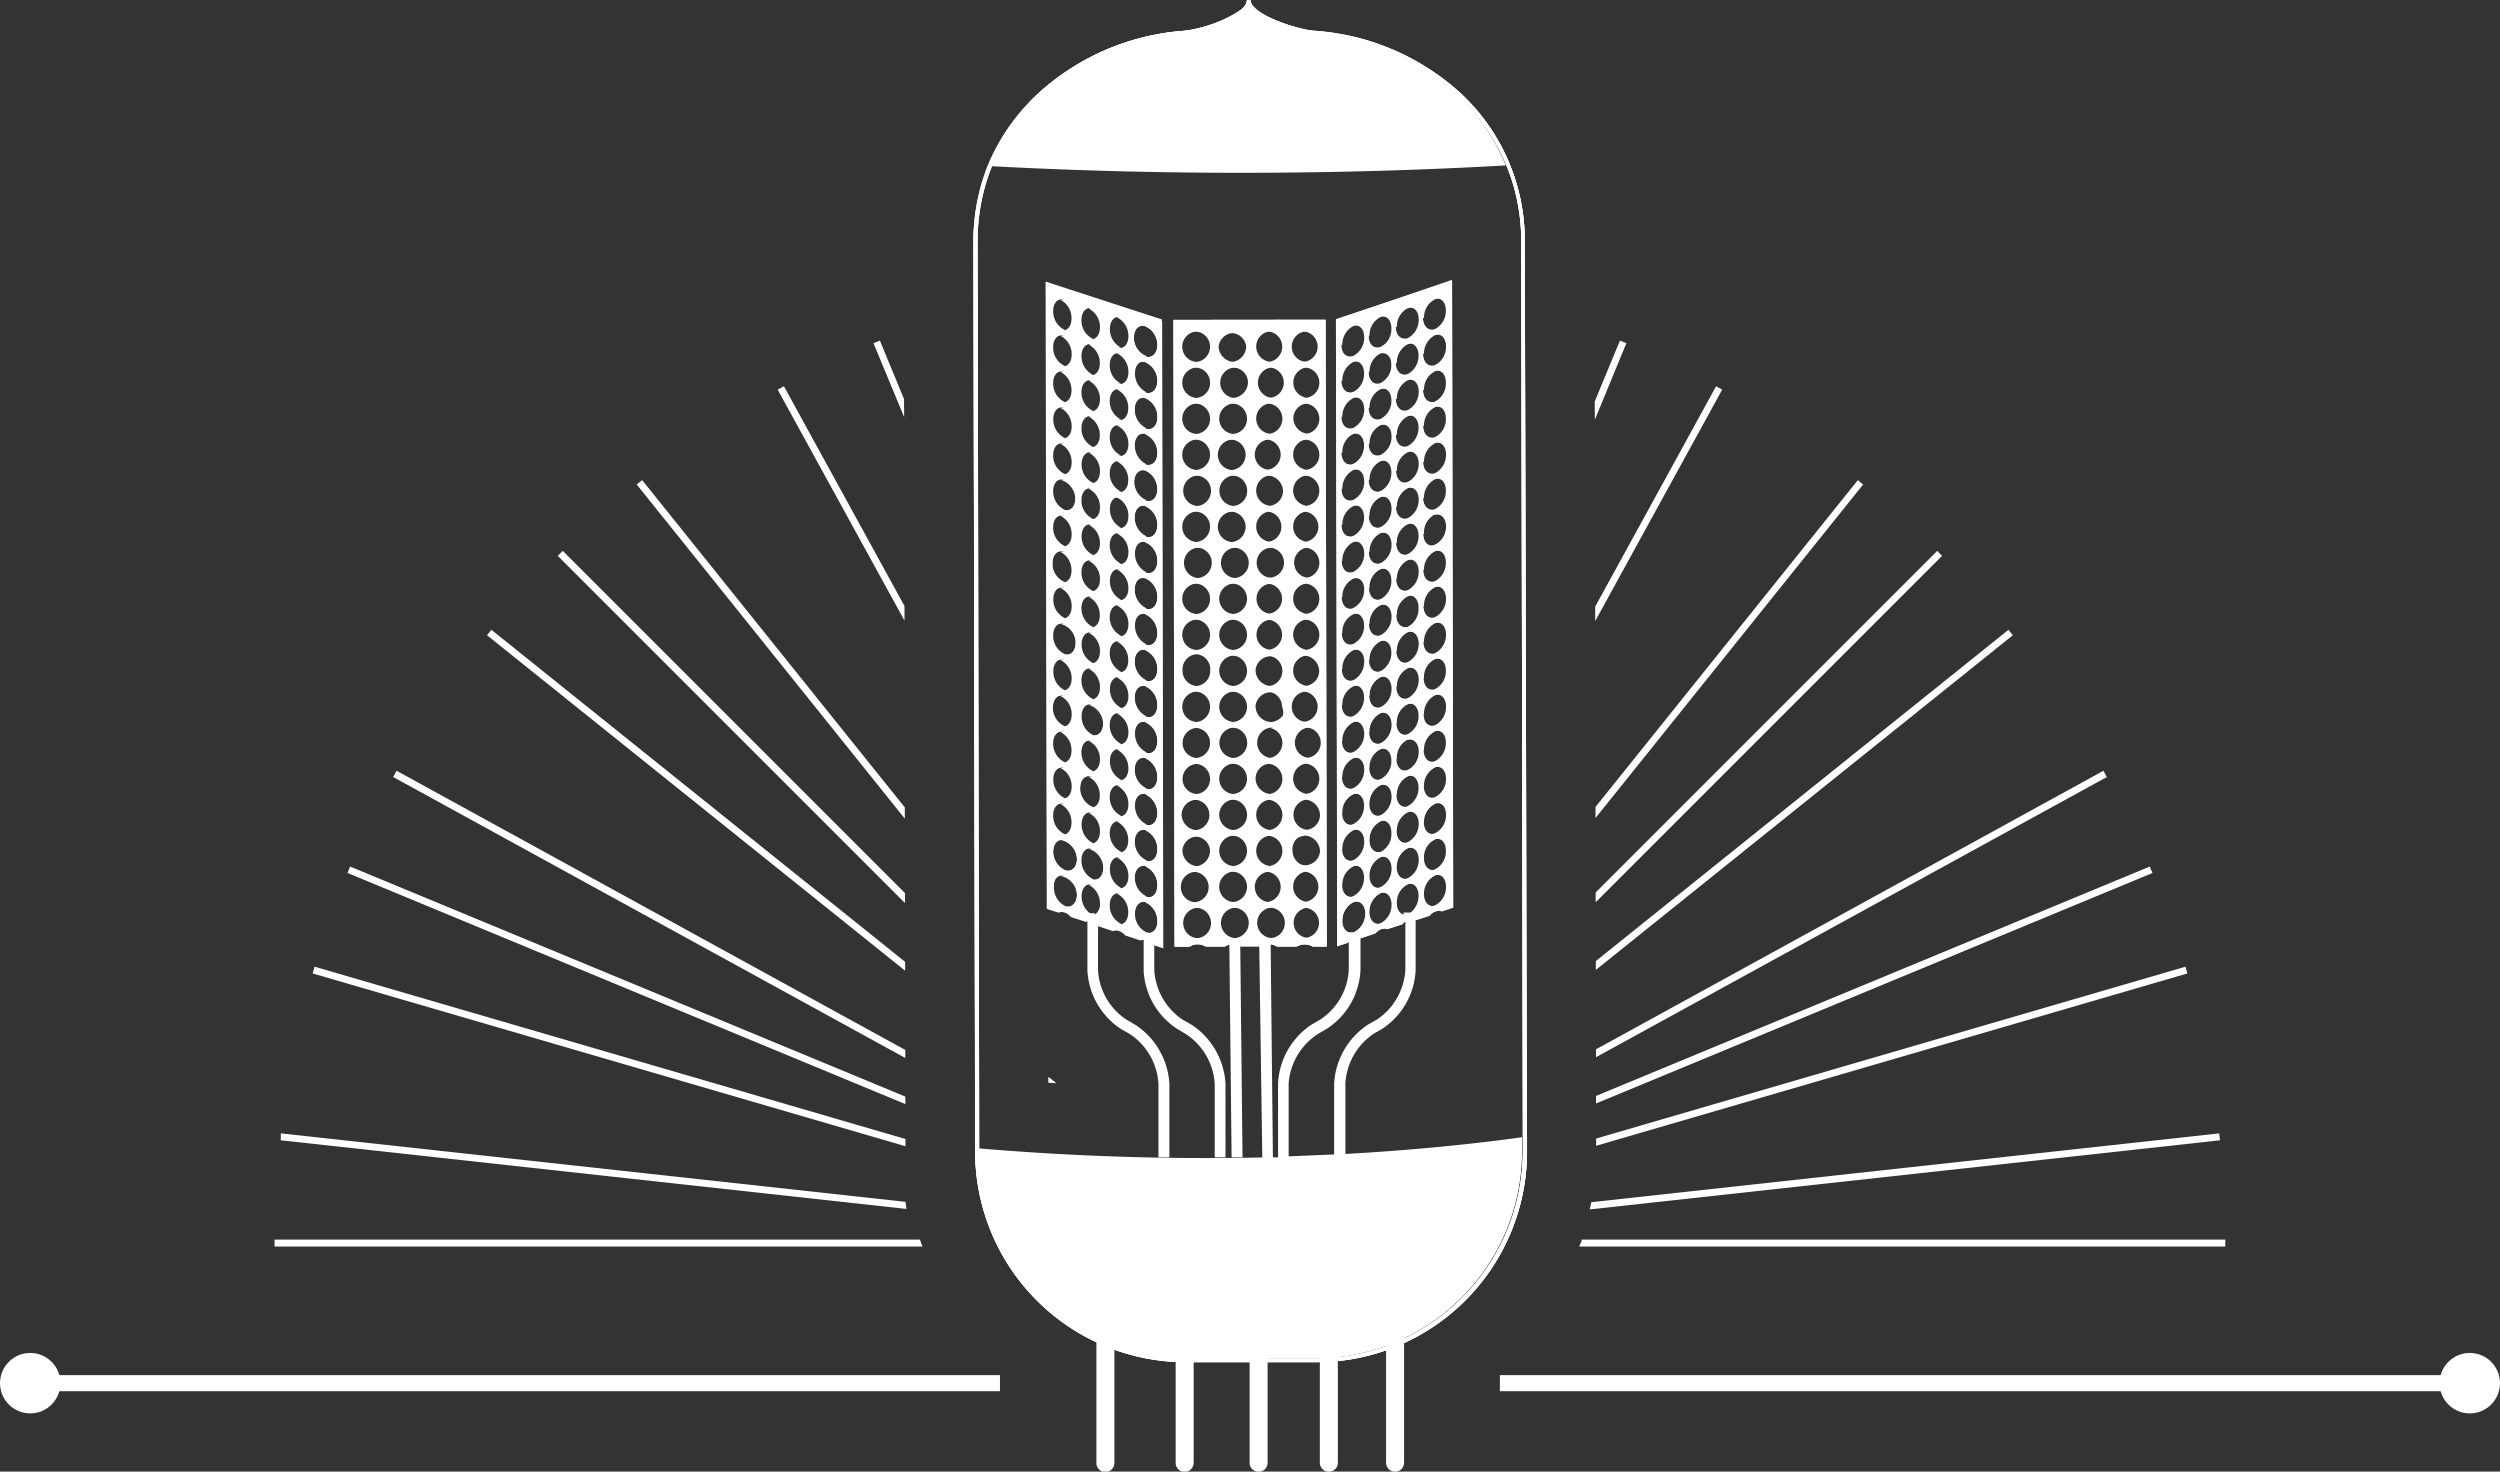 <svg xmlns="http://www.w3.org/2000/svg" viewBox="0 0 155.53 91.55"><rect x="0" y="0" width="155.53" height="91.55" fill="#333333" stroke="none"/><defs><style>.cls-1{fill:#fff;}</style></defs><title>icon-tune-med-white</title><g id="Layer_2" data-name="Layer 2"><g id="Layer_1-2" data-name="Layer 1"><path class="cls-1" d="M81.88,84.74H73.8A13.11,13.11,0,0,1,60.67,71.67L60.56,15a12.53,12.53,0,0,1,3.83-9,15.06,15.06,0,0,1,9.25-4.08c1.11-.09,3.93-1,3.93-1.91h.23c0,.88,2.83,1.81,3.94,1.9a15,15,0,0,1,9.25,4,12.51,12.51,0,0,1,3.87,9L95,71.61A13.11,13.11,0,0,1,81.88,84.74ZM77.68.37c-.56,1-3.14,1.69-4,1.77-7.46.63-12.88,6-12.86,12.9l.1,56.63A12.9,12.9,0,0,0,73.8,84.53l8.08,0a12.9,12.9,0,0,0,12.86-12.9L94.64,15c0-6.85-5.45-12.26-12.92-12.86C80.83,2.05,78.25,1.33,77.68.37Z"/><path class="cls-1" d="M73,19.9l.07,39H74a.89.89,0,0,1,.5-.15,1,1,0,0,1,.51.14H76.2a.93.93,0,0,1,1,0h1.23a1,1,0,0,1,.51-.15.89.89,0,0,1,.5.15h1.23a1,1,0,0,1,1,0h.87l-.07-39Zm1.51,38.47a.95.95,0,1,1,1-.95A.94.94,0,0,1,74.46,58.37Zm0-2.24a.95.95,0,1,1,0-1.89.95.95,0,0,1,0,1.89Zm0-2.24a1,1,0,0,1-.95-1,.95.95,0,0,1,1.89,0A1,1,0,0,1,74.46,53.89Zm0-2.24a1,1,0,0,1-1-.95.95.95,0,1,1,1,.95Zm0-2.25a.94.94,0,1,1,.94-.94A.94.94,0,0,1,74.45,49.4Zm0-2.24a.94.94,0,0,1,0-1.88.94.94,0,1,1,0,1.88Zm0-2.24a.95.95,0,1,1,.94-.94A.95.95,0,0,1,74.44,44.92Zm0-2.24a.94.94,0,0,1-.94-.94.95.95,0,1,1,1.89,0A.94.94,0,0,1,74.43,42.68Zm0-2.24a.95.95,0,1,1,.94-.94A.94.94,0,0,1,74.43,40.44Zm0-2.24a.95.95,0,1,1,.94-.94A.94.94,0,0,1,74.43,38.2Zm0-2.24a.95.95,0,0,1,0-1.89.95.95,0,1,1,0,1.89Zm0-2.24a.95.95,0,1,1,.94-.94A.95.95,0,0,1,74.42,33.72Zm0-2.24a.95.95,0,1,1,1-.95A.94.94,0,0,1,74.41,31.48Zm0-2.24a.95.95,0,1,1,.94-.95A.95.95,0,0,1,74.41,29.24Zm0-2.24a.95.95,0,1,1,.94-.95A.94.94,0,0,1,74.41,27Zm0-2.24a.95.95,0,1,1,.94-1A.94.94,0,0,1,74.4,24.76Zm0-2.24a.95.95,0,1,1,.94-.95A.95.95,0,0,1,74.4,22.52Zm2.3,35.84a.95.95,0,0,1,0-1.89.95.95,0,1,1,0,1.89Zm0-2.24a.95.95,0,1,1,.94-.94A.95.95,0,0,1,76.7,56.12Zm0-2.24a.95.95,0,1,1,.94-.94A.94.94,0,0,1,76.7,53.88Zm0-2.24a.95.95,0,1,1,.94-1A.94.94,0,0,1,76.69,51.64Zm0-2.24a.95.95,0,1,1,.94-.95A.95.95,0,0,1,76.69,49.4Zm0-2.24a.95.95,0,1,1,.95-.95A.94.94,0,0,1,76.68,47.16Zm0-2.24a.95.95,0,1,1,.94-1A.95.95,0,0,1,76.68,44.92Zm0-2.24a.95.95,0,1,1,.94-1A.94.94,0,0,1,76.68,42.68Zm0-2.24a.95.95,0,1,1,.94-.95A.94.94,0,0,1,76.67,40.44Zm0-2.24a.95.95,0,1,1,.94-1A.95.95,0,0,1,76.67,38.2Zm0-2.24a.95.95,0,0,1,0-1.89.95.95,0,1,1,0,1.89Zm0-2.24a.95.95,0,1,1,0-1.89.95.95,0,0,1,0,1.89Zm0-2.24a.95.95,0,1,1,.95-.95A.94.94,0,0,1,76.65,31.48Zm0-2.24a.95.95,0,1,1,0-1.89.95.95,0,0,1,0,1.89Zm0-2.24a.95.95,0,1,1,.94-.95A.94.94,0,0,1,76.65,27Zm0-2.24a.95.95,0,1,1,1-1A1,1,0,0,1,76.64,24.76Zm0-2.24a1,1,0,0,1-1-.95.95.95,0,0,1,1.89,0A1,1,0,0,1,76.64,22.52Zm2.3,35.84a.95.95,0,1,1,1-1A1,1,0,0,1,78.94,58.36Zm0-2.24a.95.95,0,1,1,0-1.89.95.95,0,0,1,0,1.89Zm0-2.24a.95.95,0,1,1,.94-1A.94.94,0,0,1,78.94,53.88Zm0-2.24a.95.95,0,1,1,.94-1A.94.94,0,0,1,78.93,51.64Zm0-2.24a1,1,0,0,1-1-.95.95.95,0,1,1,1,.95Zm0-2.24a.95.95,0,1,1,1-.95A.94.94,0,0,1,78.92,47.16Zm0-2.24a1,1,0,0,1-1-1,.95.95,0,0,1,1.89,0A1,1,0,0,1,78.92,44.92Zm0-2.24a1,1,0,0,1-1-1,.95.95,0,0,1,1.89,0A1,1,0,0,1,78.92,42.68Zm0-2.25a.94.94,0,1,1,.94-.94A.93.93,0,0,1,78.91,40.43Zm0-2.24a.94.94,0,1,1,.94-.94A.94.94,0,0,1,78.91,38.19Zm0-2.24a.94.94,0,1,1,.95-.94A.94.94,0,0,1,78.9,36Zm0-2.24a.95.95,0,1,1,.94-.94A.95.95,0,0,1,78.9,33.71Zm0-2.24a.95.95,0,1,1,.94-.94A.94.94,0,0,1,78.9,31.47Zm0-2.24a.95.95,0,1,1,0-1.89.95.95,0,0,1,0,1.89Zm0-2.24a.95.95,0,1,1,.94-.94A.95.95,0,0,1,78.89,27Zm0-2.24a.95.95,0,0,1,0-1.89.95.95,0,1,1,0,1.89Zm0-2.24a.95.95,0,1,1,.94-1A.95.95,0,0,1,78.88,22.51Zm2.3,35.84a.94.94,0,1,1,.95-.94A.93.93,0,0,1,81.18,58.35Zm0-2.24a.95.95,0,1,1,.94-.94A.94.94,0,0,1,81.18,56.11Zm0-2.24a.94.94,0,0,1-1-.94.95.95,0,1,1,1.89,0A.94.94,0,0,1,81.18,53.87Zm0-2.24a.94.94,0,0,1-.94-.94.95.95,0,1,1,.94.94Zm0-2.24a.95.95,0,1,1,.94-.94A.95.95,0,0,1,81.17,49.39Zm0-2.24a.95.95,0,0,1,0-1.89.95.95,0,1,1,0,1.89Zm0-2.24a.95.95,0,1,1,0-1.89.95.95,0,0,1,0,1.89Zm0-2.24a.95.95,0,1,1,.94-.94A.94.94,0,0,1,81.16,42.67Zm0-2.24a.95.95,0,1,1,.94-1A.94.94,0,0,1,81.15,40.43Zm0-2.24a.95.95,0,1,1,.94-.95A.95.95,0,0,1,81.15,38.19Zm0-2.24a.95.95,0,1,1,1-1A.94.94,0,0,1,81.14,36Zm0-2.24a.95.95,0,1,1,.94-1A.95.95,0,0,1,81.14,33.71Zm0-2.24a.95.95,0,1,1,.94-.95A.94.94,0,0,1,81.14,31.47Zm0-2.24a.95.95,0,1,1,.94-.95A.94.94,0,0,1,81.13,29.23Zm0-2.24a1,1,0,0,1-.95-.95.95.95,0,1,1,.95.95Zm0-2.24a.95.95,0,1,1,.95-.95A.94.94,0,0,1,81.12,24.75Zm0-2.24a.95.95,0,1,1,0-1.89.95.95,0,0,1,0,1.89Z"/><path class="cls-1" d="M65.07,17.55l.07,39,.72.23a.49.49,0,0,1,.38,0,.81.81,0,0,1,.38.27l.93.3a.54.54,0,0,1,.38,0,.89.89,0,0,1,.38.27l.94.31a.49.49,0,0,1,.38,0,.89.89,0,0,1,.38.27l.94.31a.49.49,0,0,1,.38,0,1,1,0,0,1,.37.27l.67.22-.07-39Zm1.17,38.83a1.27,1.27,0,0,1-.72-1.18c0-.52.32-.84.71-.71A1.26,1.26,0,0,1,67,55.67C67,56.19,66.63,56.51,66.24,56.38Zm0-2.24A1.28,1.28,0,0,1,65.52,53c0-.52.31-.84.71-.71A1.27,1.27,0,0,1,67,53.43C67,54,66.63,54.27,66.23,54.14Zm0-2.24a1.27,1.27,0,0,1-.72-1.18c0-.52.32-.84.72-.71a1.26,1.26,0,0,1,.71,1.17C66.94,51.71,66.62,52,66.23,51.9Zm0-2.24a1.28,1.28,0,0,1-.71-1.18c0-.52.32-.84.71-.71a1.25,1.25,0,0,1,.72,1.17C66.94,49.47,66.62,49.78,66.22,49.66Zm0-2.24a1.28,1.28,0,0,1-.72-1.18c0-.52.32-.84.72-.71a1.26,1.26,0,0,1,.71,1.17C66.93,47.23,66.62,47.54,66.22,47.42Zm0-2.24A1.27,1.27,0,0,1,65.5,44c0-.52.32-.84.71-.71a1.24,1.24,0,0,1,.72,1.17C66.93,45,66.61,45.3,66.22,45.18Zm0-2.24a1.28,1.28,0,0,1-.71-1.18c0-.52.31-.84.71-.71a1.27,1.27,0,0,1,.72,1.17C66.93,42.74,66.61,43.06,66.21,42.94Zm0-2.25a1.24,1.24,0,0,1-.72-1.17c0-.52.32-.84.71-.71A1.24,1.24,0,0,1,66.92,40C66.92,40.5,66.6,40.82,66.21,40.69Zm0-2.24a1.25,1.25,0,0,1-.71-1.17c0-.52.32-.84.71-.71a1.24,1.24,0,0,1,.72,1.17C66.92,38.26,66.6,38.58,66.2,38.45Zm0-2.24A1.24,1.24,0,0,1,65.48,35c0-.52.32-.84.72-.72a1.28,1.28,0,0,1,.71,1.18C66.91,36,66.59,36.34,66.2,36.21Zm0-2.24a1.25,1.25,0,0,1-.72-1.17c0-.53.32-.84.71-.72a1.27,1.27,0,0,1,.72,1.18C66.91,33.78,66.59,34.1,66.2,34Zm0-2.24a1.29,1.29,0,0,1-.72-1.17c0-.53.32-.84.72-.72A1.28,1.28,0,0,1,66.9,31C66.91,31.54,66.59,31.86,66.19,31.73Zm0-2.24a1.25,1.25,0,0,1-.72-1.17c0-.53.32-.85.71-.72a1.27,1.27,0,0,1,.72,1.18C66.9,29.3,66.58,29.62,66.19,29.49Zm0-2.24a1.27,1.27,0,0,1-.71-1.18c0-.52.32-.84.71-.71a1.28,1.28,0,0,1,.72,1.18C66.9,27.06,66.58,27.38,66.18,27.25Zm0-2.24a1.26,1.26,0,0,1-.72-1.18c0-.52.32-.84.72-.71a1.28,1.28,0,0,1,.71,1.18C66.89,24.82,66.57,25.14,66.18,25Zm0-2.24a1.26,1.26,0,0,1-.72-1.18c0-.52.32-.84.71-.71a1.27,1.27,0,0,1,.72,1.18C66.89,22.58,66.57,22.9,66.18,22.77Zm0-2.24a1.29,1.29,0,0,1-.72-1.18c0-.52.32-.84.72-.71a1.28,1.28,0,0,1,.71,1.18C66.89,20.34,66.57,20.66,66.17,20.53Zm1.76,36.4a1.28,1.28,0,0,1-.71-1.18c0-.52.31-.84.71-.71a1.28,1.28,0,0,1,.72,1.18C68.65,56.74,68.33,57.06,67.93,56.93Zm0-2.24a1.27,1.27,0,0,1-.72-1.18c0-.52.32-.84.72-.71A1.28,1.28,0,0,1,68.64,54C68.64,54.5,68.32,54.82,67.93,54.69Zm0-2.24a1.28,1.28,0,0,1-.71-1.18c0-.52.32-.84.71-.71a1.26,1.26,0,0,1,.72,1.18C68.64,52.26,68.32,52.58,67.92,52.45Zm0-2.24A1.28,1.28,0,0,1,67.2,49c0-.52.32-.84.72-.71a1.27,1.27,0,0,1,.71,1.18C68.63,50,68.32,50.34,67.92,50.21Zm0-2.24a1.27,1.27,0,0,1-.72-1.18c0-.52.32-.84.71-.71a1.26,1.26,0,0,1,.72,1.18C68.63,47.78,68.31,48.1,67.92,48Zm0-2.24a1.28,1.28,0,0,1-.71-1.18c0-.52.31-.84.71-.71A1.29,1.29,0,0,1,68.63,45C68.63,45.54,68.31,45.86,67.91,45.73Zm0-2.24a1.27,1.27,0,0,1-.72-1.18c0-.52.32-.84.71-.71a1.25,1.25,0,0,1,.72,1.17C68.62,43.3,68.3,43.61,67.91,43.49Zm0-2.24a1.28,1.28,0,0,1-.71-1.18c0-.52.32-.84.71-.71a1.25,1.25,0,0,1,.72,1.17C68.62,41.06,68.3,41.37,67.9,41.25Zm0-2.24a1.28,1.28,0,0,1-.72-1.18c0-.52.32-.84.72-.71a1.26,1.26,0,0,1,.71,1.17C68.61,38.82,68.29,39.13,67.9,39Zm0-2.24a1.27,1.27,0,0,1-.72-1.18c0-.52.32-.84.71-.71a1.24,1.24,0,0,1,.72,1.17C68.61,36.57,68.29,36.89,67.9,36.77Zm0-2.25a1.25,1.25,0,0,1-.71-1.17c0-.52.31-.84.71-.71a1.27,1.27,0,0,1,.72,1.17C68.61,34.33,68.29,34.65,67.89,34.52Zm0-2.24a1.24,1.24,0,0,1-.72-1.17c0-.52.32-.84.71-.71a1.24,1.24,0,0,1,.72,1.17C68.6,32.09,68.28,32.41,67.89,32.28Zm0-2.24a1.25,1.25,0,0,1-.71-1.17c0-.52.32-.84.71-.72a1.27,1.27,0,0,1,.72,1.18C68.6,29.85,68.28,30.17,67.88,30Zm0-2.24a1.25,1.25,0,0,1-.72-1.17c0-.53.32-.84.72-.72a1.28,1.28,0,0,1,.71,1.18C68.59,27.61,68.27,27.93,67.88,27.8Zm0-2.24a1.25,1.25,0,0,1-.72-1.17c0-.53.32-.84.71-.72a1.27,1.27,0,0,1,.72,1.18C68.59,25.37,68.27,25.69,67.88,25.56Zm0-2.24a1.29,1.29,0,0,1-.72-1.17c0-.53.32-.85.72-.72a1.28,1.28,0,0,1,.71,1.18C68.59,23.13,68.27,23.45,67.87,23.32Zm0-2.24a1.25,1.25,0,0,1-.72-1.17c0-.53.32-.85.71-.72a1.27,1.27,0,0,1,.72,1.18C68.58,20.89,68.26,21.21,67.87,21.08Zm1.76,36.4a1.26,1.26,0,0,1-.72-1.18c0-.52.32-.84.72-.71a1.28,1.28,0,0,1,.71,1.18C70.34,57.29,70,57.61,69.63,57.48Zm0-2.24a1.28,1.28,0,0,1-.71-1.18c0-.52.32-.84.71-.71a1.27,1.27,0,0,1,.72,1.18C70.34,55.05,70,55.37,69.62,55.24Zm0-2.24a1.28,1.28,0,0,1-.72-1.18c0-.52.32-.84.72-.71a1.28,1.28,0,0,1,.71,1.18C70.33,52.81,70,53.13,69.62,53Zm0-2.24a1.27,1.27,0,0,1-.72-1.18c0-.52.32-.84.71-.71a1.27,1.27,0,0,1,.72,1.18C70.33,50.57,70,50.89,69.62,50.76Zm0-2.24a1.28,1.28,0,0,1-.71-1.18c0-.52.31-.84.71-.71a1.3,1.3,0,0,1,.72,1.18C70.33,48.33,70,48.65,69.61,48.52Zm0-2.24a1.27,1.27,0,0,1-.72-1.18c0-.52.32-.84.71-.71a1.26,1.26,0,0,1,.72,1.18C70.32,46.09,70,46.41,69.61,46.28Zm0-2.24a1.28,1.28,0,0,1-.71-1.18c0-.52.32-.84.71-.71a1.26,1.26,0,0,1,.72,1.18C70.32,43.85,70,44.17,69.6,44Zm0-2.24a1.28,1.28,0,0,1-.72-1.18c0-.52.32-.84.72-.71a1.27,1.27,0,0,1,.71,1.18C70.31,41.61,70,41.93,69.6,41.8Zm0-2.24a1.27,1.27,0,0,1-.72-1.18c0-.52.32-.84.71-.71a1.25,1.25,0,0,1,.72,1.17C70.31,39.37,70,39.69,69.6,39.56Zm0-2.24a1.28,1.28,0,0,1-.71-1.18c0-.52.31-.84.71-.71a1.29,1.29,0,0,1,.72,1.17C70.31,37.13,70,37.44,69.59,37.32Zm0-2.24a1.27,1.27,0,0,1-.72-1.18c0-.52.32-.84.71-.71a1.25,1.25,0,0,1,.72,1.17C70.3,34.89,70,35.2,69.59,35.08Zm0-2.24a1.28,1.28,0,0,1-.71-1.18c0-.52.32-.84.71-.71a1.24,1.24,0,0,1,.72,1.17C70.3,32.65,70,33,69.58,32.84Zm0-2.25a1.24,1.24,0,0,1-.72-1.17c0-.52.32-.84.72-.71a1.25,1.25,0,0,1,.71,1.17C70.29,30.4,70,30.72,69.58,30.59Zm0-2.24a1.24,1.24,0,0,1-.72-1.17c0-.52.32-.84.71-.71a1.24,1.24,0,0,1,.72,1.17C70.29,28.16,70,28.48,69.58,28.35Zm0-2.24a1.27,1.27,0,0,1-.72-1.17c0-.52.32-.84.72-.71a1.25,1.25,0,0,1,.71,1.17C70.29,25.92,70,26.24,69.57,26.11Zm0-2.24a1.24,1.24,0,0,1-.72-1.17c0-.52.32-.84.71-.72a1.27,1.27,0,0,1,.72,1.18C70.28,23.68,70,24,69.57,23.87Zm0-2.24a1.26,1.26,0,0,1-.71-1.17c0-.53.31-.84.71-.72a1.28,1.28,0,0,1,.72,1.18C70.28,21.44,70,21.76,69.56,21.63ZM71.32,58a1.26,1.26,0,0,1-.71-1.17c0-.53.32-.85.71-.72A1.27,1.27,0,0,1,72,57.32C72,57.84,71.72,58.16,71.32,58Zm0-2.24a1.29,1.29,0,0,1-.72-1.18c0-.52.32-.84.72-.71A1.28,1.28,0,0,1,72,55.08C72,55.6,71.72,55.92,71.32,55.79Zm0-2.24a1.26,1.26,0,0,1-.72-1.18c0-.52.32-.84.71-.71A1.27,1.27,0,0,1,72,52.84C72,53.36,71.71,53.68,71.32,53.55Zm0-2.24a1.27,1.27,0,0,1-.71-1.18c0-.52.31-.84.71-.71A1.3,1.3,0,0,1,72,50.6C72,51.12,71.71,51.44,71.31,51.31Zm0-2.24a1.26,1.26,0,0,1-.72-1.18c0-.52.32-.84.71-.71A1.27,1.27,0,0,1,72,48.36C72,48.88,71.7,49.2,71.31,49.07Zm0-2.24a1.28,1.28,0,0,1-.71-1.18c0-.52.32-.84.71-.71A1.27,1.27,0,0,1,72,46.12C72,46.64,71.7,47,71.3,46.83Zm0-2.24a1.28,1.28,0,0,1-.72-1.18c0-.52.32-.84.72-.71A1.28,1.28,0,0,1,72,43.88C72,44.4,71.7,44.72,71.3,44.59Zm0-2.24a1.27,1.27,0,0,1-.72-1.18c0-.52.32-.84.71-.71A1.27,1.27,0,0,1,72,41.64C72,42.16,71.69,42.48,71.3,42.35Zm0-2.24a1.28,1.28,0,0,1-.71-1.18c0-.52.31-.84.71-.71A1.29,1.29,0,0,1,72,39.4C72,39.92,71.69,40.24,71.29,40.11Zm0-2.24a1.27,1.27,0,0,1-.72-1.18c0-.52.32-.84.71-.71A1.26,1.26,0,0,1,72,37.16C72,37.68,71.68,38,71.29,37.87Zm0-2.24a1.28,1.28,0,0,1-.71-1.18c0-.52.32-.84.71-.71A1.26,1.26,0,0,1,72,34.92C72,35.44,71.68,35.76,71.28,35.63Zm0-2.24a1.27,1.27,0,0,1-.72-1.18c0-.52.32-.84.72-.71A1.26,1.26,0,0,1,72,32.67C72,33.2,71.67,33.52,71.28,33.39Zm0-2.24A1.27,1.27,0,0,1,70.56,30c0-.52.32-.84.71-.71A1.25,1.25,0,0,1,72,30.43C72,31,71.67,31.27,71.28,31.15Zm0-2.24a1.3,1.3,0,0,1-.72-1.18c0-.52.32-.84.72-.71A1.26,1.26,0,0,1,72,28.19C72,28.72,71.67,29,71.27,28.91Zm0-2.24a1.27,1.27,0,0,1-.72-1.18c0-.52.32-.84.71-.71A1.25,1.25,0,0,1,72,26C72,26.48,71.66,26.79,71.27,26.67Zm0-2.24a1.28,1.28,0,0,1-.71-1.18c0-.52.32-.84.71-.71A1.26,1.26,0,0,1,72,23.71C72,24.23,71.66,24.55,71.26,24.43Zm0-2.25A1.24,1.24,0,0,1,70.54,21c0-.52.32-.84.72-.71A1.25,1.25,0,0,1,72,21.47C72,22,71.65,22.31,71.26,22.18Z"/><path class="cls-1" d="M83.11,19.88l.08,39,.66-.22a.86.86,0,0,1,.37-.27.49.49,0,0,1,.38,0l.94-.31a1,1,0,0,1,.38-.27.54.54,0,0,1,.38,0l.93-.3a.92.92,0,0,1,.38-.28.49.49,0,0,1,.38,0l.94-.31a.81.81,0,0,1,.38-.27.45.45,0,0,1,.38,0l.71-.24-.07-39Zm5.48,35.75a1.27,1.27,0,0,1,.71-1.18c.4-.13.72.18.72.71a1.28,1.28,0,0,1-.71,1.18C88.91,56.47,88.59,56.15,88.59,55.63Zm0-2.24a1.23,1.23,0,0,1,.71-1.18c.39-.13.71.18.71.71a1.24,1.24,0,0,1-.71,1.18C88.91,54.23,88.59,53.91,88.59,53.39Zm0-2.24A1.27,1.27,0,0,1,89.29,50c.4-.13.72.18.72.71a1.26,1.26,0,0,1-.71,1.17C88.9,52,88.58,51.67,88.58,51.15Zm0-2.25a1.26,1.26,0,0,1,.71-1.17c.39-.13.71.18.72.7a1.26,1.26,0,0,1-.72,1.18C88.9,49.74,88.58,49.43,88.58,48.9Zm0-2.24a1.27,1.27,0,0,1,.72-1.18c.39-.12.71.19.71.71a1.27,1.27,0,0,1-.71,1.18C88.9,47.5,88.57,47.19,88.57,46.66Zm0-2.24a1.28,1.28,0,0,1,.71-1.18c.4-.13.72.19.72.71a1.27,1.27,0,0,1-.71,1.18C88.89,45.26,88.57,45,88.57,44.42Zm0-2.24A1.24,1.24,0,0,1,89.28,41c.39-.13.71.19.71.71a1.25,1.25,0,0,1-.71,1.18C88.89,43,88.57,42.71,88.57,42.18Zm0-2.24a1.28,1.28,0,0,1,.71-1.18c.4-.13.72.19.72.71a1.28,1.28,0,0,1-.71,1.18C88.88,40.78,88.56,40.46,88.56,39.94Zm0-2.24a1.28,1.28,0,0,1,.71-1.18c.39-.13.71.19.72.71a1.27,1.27,0,0,1-.72,1.18C88.88,38.54,88.56,38.22,88.56,37.7Zm0-2.24a1.27,1.27,0,0,1,.72-1.18c.39-.13.71.19.71.71a1.28,1.28,0,0,1-.71,1.18C88.87,36.3,88.55,36,88.55,35.46Zm0-2.24A1.28,1.28,0,0,1,89.26,32c.4-.13.72.19.72.71a1.27,1.27,0,0,1-.72,1.18C88.87,34.06,88.55,33.74,88.55,33.22Zm0-2.24a1.27,1.27,0,0,1,.72-1.18c.39-.13.71.19.71.71a1.26,1.26,0,0,1-.71,1.18C88.87,31.82,88.55,31.5,88.54,31Zm0-2.24a1.28,1.28,0,0,1,.71-1.18c.4-.13.72.19.72.71a1.28,1.28,0,0,1-.71,1.18C88.86,29.58,88.54,29.26,88.54,28.74Zm0-2.24a1.26,1.26,0,0,1,.71-1.18c.39-.13.71.19.71.71a1.24,1.24,0,0,1-.71,1.18C88.86,27.34,88.54,27,88.54,26.5Zm0-2.24a1.27,1.27,0,0,1,.72-1.18c.39-.13.71.19.71.71A1.28,1.28,0,0,1,89.25,25C88.85,25.1,88.53,24.78,88.53,24.26Zm0-2.24a1.28,1.28,0,0,1,.71-1.18c.4-.13.72.19.72.71a1.27,1.27,0,0,1-.72,1.18C88.85,22.86,88.53,22.54,88.53,22Zm0-2.24a1.27,1.27,0,0,1,.72-1.18c.39-.13.71.19.71.71a1.28,1.28,0,0,1-.71,1.18C88.85,20.62,88.53,20.3,88.52,19.78ZM86.9,56.18A1.26,1.26,0,0,1,87.61,55c.39-.13.71.19.71.71a1.23,1.23,0,0,1-.71,1.18C87.22,57,86.9,56.71,86.9,56.18Zm0-2.24a1.28,1.28,0,0,1,.71-1.18c.4-.13.72.19.72.71a1.27,1.27,0,0,1-.71,1.18C87.21,54.78,86.89,54.47,86.89,53.94Zm0-2.24a1.28,1.28,0,0,1,.71-1.18c.39-.13.72.19.72.71a1.27,1.27,0,0,1-.72,1.18C87.21,52.54,86.89,52.22,86.89,51.7Zm0-2.24a1.27,1.27,0,0,1,.72-1.18c.39-.13.71.19.71.71a1.28,1.28,0,0,1-.71,1.18C87.21,50.3,86.88,50,86.88,49.46Zm0-2.24A1.28,1.28,0,0,1,87.59,46c.4-.13.72.19.72.71a1.28,1.28,0,0,1-.71,1.18C87.2,48.06,86.88,47.74,86.88,47.22Zm0-2.24a1.24,1.24,0,0,1,.71-1.18c.39-.13.71.19.71.71a1.26,1.26,0,0,1-.71,1.18C87.2,45.82,86.88,45.5,86.88,45Zm0-2.24a1.28,1.28,0,0,1,.71-1.18c.4-.13.72.19.72.71a1.28,1.28,0,0,1-.71,1.18C87.19,43.58,86.87,43.26,86.87,42.74Zm0-2.24a1.28,1.28,0,0,1,.71-1.18c.39-.13.71.19.72.71a1.27,1.27,0,0,1-.72,1.18C87.19,41.34,86.87,41,86.87,40.5Zm0-2.24a1.27,1.27,0,0,1,.72-1.18c.39-.13.71.19.71.71A1.28,1.28,0,0,1,87.58,39C87.18,39.1,86.86,38.78,86.86,38.26Zm0-2.24a1.28,1.28,0,0,1,.71-1.18c.4-.13.72.19.72.71a1.28,1.28,0,0,1-.71,1.18C87.18,36.86,86.86,36.54,86.86,36Zm0-2.24a1.24,1.24,0,0,1,.71-1.18c.39-.13.71.19.71.71a1.26,1.26,0,0,1-.71,1.18C87.18,34.62,86.86,34.3,86.86,33.78Zm0-2.24a1.28,1.28,0,0,1,.71-1.18c.4-.13.72.19.72.71a1.28,1.28,0,0,1-.71,1.18C87.17,32.38,86.85,32.06,86.85,31.54Zm0-2.24a1.26,1.26,0,0,1,.71-1.18c.39-.13.71.19.72.71A1.27,1.27,0,0,1,87.56,30C87.17,30.14,86.85,29.82,86.85,29.3Zm0-2.24a1.27,1.27,0,0,1,.72-1.18c.39-.13.71.19.71.71a1.28,1.28,0,0,1-.71,1.18C87.16,27.9,86.84,27.58,86.84,27.06Zm0-2.24a1.28,1.28,0,0,1,.71-1.18c.4-.13.72.19.72.71a1.27,1.27,0,0,1-.72,1.18C87.16,25.66,86.84,25.34,86.84,24.82Zm0-2.24a1.27,1.27,0,0,1,.72-1.18c.39-.13.71.19.71.71a1.28,1.28,0,0,1-.71,1.18C87.16,23.42,86.84,23.1,86.83,22.58Zm0-2.24a1.27,1.27,0,0,1,.71-1.18c.4-.13.72.18.72.71a1.28,1.28,0,0,1-.71,1.18C87.15,21.18,86.83,20.86,86.83,20.34ZM85.2,56.74a1.28,1.28,0,0,1,.71-1.18c.4-.13.72.19.72.71a1.28,1.28,0,0,1-.71,1.18C85.52,57.58,85.2,57.26,85.2,56.74Zm0-2.24a1.28,1.28,0,0,1,.71-1.18c.39-.13.72.19.72.71a1.27,1.27,0,0,1-.72,1.18C85.52,55.34,85.2,55,85.2,54.5Zm0-2.24a1.27,1.27,0,0,1,.72-1.18c.39-.13.71.19.71.71A1.28,1.28,0,0,1,85.91,53C85.52,53.1,85.19,52.78,85.19,52.26Zm0-2.24a1.28,1.28,0,0,1,.71-1.18c.4-.13.72.19.72.71a1.28,1.28,0,0,1-.71,1.18C85.51,50.86,85.19,50.54,85.19,50Zm0-2.24a1.24,1.24,0,0,1,.71-1.18c.39-.13.71.19.71.71a1.26,1.26,0,0,1-.71,1.18C85.51,48.62,85.19,48.3,85.19,47.78Zm0-2.24a1.28,1.28,0,0,1,.71-1.18c.4-.13.72.19.72.71a1.28,1.28,0,0,1-.71,1.18C85.5,46.38,85.18,46.06,85.18,45.54Zm0-2.24a1.28,1.28,0,0,1,.71-1.18c.39-.13.71.19.72.71A1.27,1.27,0,0,1,85.89,44C85.5,44.14,85.18,43.82,85.18,43.3Zm0-2.24a1.27,1.27,0,0,1,.72-1.18c.39-.13.71.19.71.71a1.28,1.28,0,0,1-.71,1.18C85.49,41.9,85.17,41.58,85.17,41.06Zm0-2.24a1.28,1.28,0,0,1,.71-1.18c.4-.13.72.19.72.71a1.28,1.28,0,0,1-.71,1.18C85.49,39.66,85.17,39.34,85.17,38.82Zm0-2.24a1.24,1.24,0,0,1,.71-1.18c.39-.13.71.19.71.71a1.26,1.26,0,0,1-.71,1.18C85.49,37.42,85.17,37.1,85.17,36.58Zm0-2.24a1.28,1.28,0,0,1,.71-1.18c.4-.13.72.19.72.71a1.28,1.28,0,0,1-.71,1.18C85.48,35.18,85.16,34.86,85.16,34.34Zm0-2.24a1.25,1.25,0,0,1,.71-1.18c.39-.13.71.18.72.71a1.27,1.27,0,0,1-.72,1.18C85.48,32.94,85.16,32.62,85.16,32.1Zm0-2.24a1.26,1.26,0,0,1,.72-1.18c.39-.13.71.18.71.71a1.28,1.28,0,0,1-.71,1.18C85.47,30.7,85.15,30.38,85.15,29.86Zm0-2.24a1.27,1.27,0,0,1,.71-1.18c.4-.13.72.18.72.71a1.25,1.25,0,0,1-.72,1.17C85.47,28.45,85.15,28.14,85.15,27.62Zm0-2.24a1.26,1.26,0,0,1,.72-1.18c.39-.13.71.18.71.7a1.25,1.25,0,0,1-.71,1.18C85.47,26.21,85.15,25.9,85.14,25.38Zm0-2.25A1.28,1.28,0,0,1,85.85,22c.4-.12.72.19.72.71a1.27,1.27,0,0,1-.71,1.18C85.46,24,85.14,23.66,85.14,23.13Zm0-2.24a1.26,1.26,0,0,1,.71-1.18c.39-.13.71.19.71.71a1.23,1.23,0,0,1-.71,1.18C85.46,21.73,85.14,21.42,85.14,20.89ZM83.51,57.3a1.28,1.28,0,0,1,.71-1.18c.39-.13.72.19.72.71A1.27,1.27,0,0,1,84.22,58C83.83,58.14,83.51,57.82,83.51,57.3Zm0-2.24a1.27,1.27,0,0,1,.72-1.18c.39-.13.71.19.71.71a1.28,1.28,0,0,1-.71,1.18C83.83,55.9,83.5,55.58,83.5,55.06Zm0-2.24a1.28,1.28,0,0,1,.71-1.18c.4-.13.72.19.72.71a1.28,1.28,0,0,1-.71,1.18C83.82,53.66,83.5,53.34,83.5,52.82Zm0-2.24a1.24,1.24,0,0,1,.71-1.18c.39-.13.71.19.71.71a1.26,1.26,0,0,1-.71,1.18C83.82,51.42,83.5,51.1,83.5,50.58Zm0-2.24a1.28,1.28,0,0,1,.71-1.18c.4-.13.72.19.72.71a1.28,1.28,0,0,1-.71,1.18C83.81,49.18,83.49,48.86,83.49,48.34Zm0-2.24a1.28,1.28,0,0,1,.71-1.18c.39-.13.71.18.72.71a1.27,1.27,0,0,1-.72,1.18C83.81,46.94,83.49,46.62,83.49,46.1Zm0-2.24a1.26,1.26,0,0,1,.72-1.18c.39-.13.71.18.71.71a1.28,1.28,0,0,1-.71,1.18C83.8,44.7,83.48,44.38,83.48,43.86Zm0-2.24a1.27,1.27,0,0,1,.71-1.18c.4-.13.72.18.72.71a1.28,1.28,0,0,1-.71,1.18C83.8,42.46,83.48,42.14,83.48,41.62Zm0-2.24a1.23,1.23,0,0,1,.71-1.18c.39-.13.71.18.71.71a1.23,1.23,0,0,1-.71,1.17C83.8,40.21,83.48,39.9,83.48,39.38Zm0-2.25A1.26,1.26,0,0,1,84.18,36c.4-.13.72.18.72.7a1.27,1.27,0,0,1-.71,1.18C83.79,38,83.47,37.66,83.47,37.13Zm0-2.24a1.28,1.28,0,0,1,.71-1.18c.39-.12.71.19.72.71a1.26,1.26,0,0,1-.72,1.18C83.79,35.73,83.47,35.42,83.47,34.89Zm0-2.24a1.27,1.27,0,0,1,.72-1.18c.39-.13.71.19.71.71a1.27,1.27,0,0,1-.71,1.18C83.78,33.49,83.46,33.18,83.46,32.65Zm0-2.24a1.28,1.28,0,0,1,.71-1.18c.4-.13.72.19.72.71a1.26,1.26,0,0,1-.72,1.18C83.78,31.25,83.46,30.94,83.46,30.41Zm0-2.24A1.27,1.27,0,0,1,84.17,27c.39-.13.71.19.71.71a1.26,1.26,0,0,1-.71,1.18C83.78,29,83.46,28.69,83.45,28.17Zm0-2.24a1.28,1.28,0,0,1,.71-1.18c.4-.13.72.19.72.71a1.28,1.28,0,0,1-.71,1.18C83.77,26.77,83.45,26.45,83.45,25.93Zm0-2.24a1.26,1.26,0,0,1,.71-1.18c.39-.13.71.19.71.71a1.24,1.24,0,0,1-.71,1.18C83.77,24.53,83.45,24.21,83.45,23.69Zm0-2.24a1.28,1.28,0,0,1,.71-1.18c.4-.13.72.19.72.71a1.28,1.28,0,0,1-.71,1.18C83.76,22.29,83.44,22,83.44,21.45Z"/><path class="cls-1" d="M81.88,84.74H73.8A13.11,13.11,0,0,1,60.67,71.67L60.56,15a12.53,12.53,0,0,1,3.83-9,15.06,15.06,0,0,1,9.25-4.08c1.11-.09,3.93-1,3.93-1.91h.23c0,.88,2.83,1.81,3.94,1.9a15,15,0,0,1,9.25,4,12.51,12.51,0,0,1,3.87,9L95,71.61A13.11,13.11,0,0,1,81.88,84.74ZM77.68.37c-.56,1-3.14,1.69-4,1.77-7.46.63-12.88,6-12.86,12.9l.1,56.63A12.9,12.9,0,0,0,73.8,84.53l8.08,0a12.9,12.9,0,0,0,12.86-12.9L94.64,15c0-6.85-5.45-12.26-12.92-12.86C80.83,2.05,78.25,1.33,77.68.37Z"/><path class="cls-1" d="M91,5.94a15,15,0,0,0-9.25-4C80.63,1.81,77.8.88,77.8,0h-.23a.68.68,0,0,1,0,.14.68.68,0,0,1,0-.14.74.74,0,0,1-.23.5,8,8,0,0,1-3.66,1.41A15.06,15.06,0,0,0,64.39,6a7.27,7.27,0,0,0-.54.57,12.41,12.41,0,0,0-2.44,3.81h0A12.71,12.71,0,0,0,60.56,15l.1,56.35.23,0L60.79,15a12.24,12.24,0,0,1,.89-4.66c5.08.27,10.45.42,16,.41s10.92-.17,16-.46a12.75,12.75,0,0,0-4.32-5.48A12.41,12.41,0,0,1,94.64,15l.1,55.77.22,0L94.86,15A12.51,12.51,0,0,0,91,5.94ZM77.67.39v0a1.61,1.61,0,0,0,.24.29A2.05,2.05,0,0,1,77.67.39ZM89.05,4.62l.29.21Z"/><path class="cls-1" d="M94.74,70.75v.86a12.9,12.9,0,0,1-12.86,12.9l-8.08,0A12.9,12.9,0,0,1,60.89,71.67v-.26l-.23,0v.28A13.11,13.11,0,0,0,73.8,84.75h8.08A13.11,13.11,0,0,0,95,71.61v-.89Z"/><line class="cls-1" x1="78.72" y1="58.36" x2="78.86" y2="71.97"/><line class="cls-1" x1="76.96" y1="71.98" x2="76.82" y2="58.36"/><path class="cls-1" d="M83.7,71.79V67.4a4,4,0,0,1,1.76-3.09L86,64a4.63,4.63,0,0,0,2.07-3.67l0-3.07.87-.28a.81.81,0,0,1,.38-.27.45.45,0,0,1,.38,0l.71-.24-.07-39-7.22,2.38.08,39,.66-.22.05-.05,0,1.74a3.94,3.94,0,0,1-1.73,3.08l-.58.34a4.66,4.66,0,0,0-2.09,3.67V72h.34l-.66,0-.14-13.25a.92.92,0,0,1,.39.14h1.23a1,1,0,0,1,1,0h.87l-.07-39L73,19.9l.07,39H74a.89.89,0,0,1,.5-.15,1,1,0,0,1,.51.14H76.2a1.39,1.39,0,0,1,.28-.12L76.62,72h.68l-.14-13.14,0,0h1.18L78.53,72h.33a166,166,0,0,1-18-.56v.26a12.9,12.9,0,0,0,7.35,11.61l0,7.71a.56.56,0,0,0,.56.56.57.57,0,0,0,.56-.57l0-7.23a12.71,12.71,0,0,0,3.81.76l0,6.47a.56.56,0,0,0,.56.56.57.57,0,0,0,.56-.57l0-6.44h3.48V91a.56.56,0,0,0,1.12,0V84.52h3.25V91a.56.56,0,1,0,1.12,0V84.44a13.17,13.17,0,0,0,3-.71V91a.56.56,0,1,0,1.12,0V83.26a12.9,12.9,0,0,0,7.34-11.65v-.86C91,71.26,87.26,71.59,83.7,71.79ZM81.12,20.62a.95.95,0,0,1,0,1.89.95.95,0,1,1,0-1.89Zm0,2.24a.95.95,0,1,1-.94.94A.95.95,0,0,1,81.12,22.86Zm0,2.24a.95.95,0,1,1-.94.94A.94.94,0,0,1,81.12,25.1Zm0,2.24a.95.95,0,1,1-.94.95A.94.94,0,0,1,81.13,27.34Zm0,2.24a.95.95,0,1,1-.94,1A.95.95,0,0,1,81.13,29.58Zm0,2.24a.95.95,0,1,1-1,1A.94.94,0,0,1,81.14,31.82Zm0,2.24a.95.95,0,1,1-.94.95A.95.95,0,0,1,81.14,34.06Zm0,2.24a.95.95,0,1,1-.94,1A.94.94,0,0,1,81.14,36.3Zm0,2.24a.95.95,0,1,1-.94,1A.94.94,0,0,1,81.15,38.54Zm0,2.24a1,1,0,0,1,.95.95.95.95,0,1,1-.95-.95Zm0,2.24a.95.95,0,0,1,0,1.89.95.95,0,1,1,0-1.89Zm0,2.24a.95.95,0,1,1,0,1.89.95.95,0,0,1,0-1.89Zm0,2.24a.95.95,0,1,1-.94,1A.94.94,0,0,1,81.16,47.5Zm0,2.24a1,1,0,0,1,1,.95.95.95,0,1,1-1-.95Zm0,2.24a1,1,0,0,1,1,1,.95.95,0,0,1-1.89,0A1,1,0,0,1,81.17,52Zm0,2.24a.95.95,0,1,1-1,1A1,1,0,0,1,81.18,54.22Zm0,2.25a.94.94,0,1,1-.94.94A.94.94,0,0,1,81.18,56.47Zm-2.3-35.85a.95.95,0,1,1-.95.95A1,1,0,0,1,78.88,20.62Zm0,2.24a.95.95,0,1,1,0,1.89.95.95,0,0,1,0-1.89Zm0,2.24a.95.95,0,1,1-.94.95A.94.94,0,0,1,78.88,25.1Zm0,2.24a.95.95,0,0,1,0,1.89.95.95,0,1,1,0-1.89Zm0,2.24a1,1,0,0,1,1,1,.95.95,0,1,1-1-1Zm0,2.24a.95.95,0,1,1-1,1A.95.95,0,0,1,78.9,31.82Zm0,2.25A.94.94,0,1,1,78,35,.94.94,0,0,1,78.9,34.07Zm0,2.24a.94.94,0,1,1-.94.94A.93.93,0,0,1,78.9,36.31Zm0,2.24a.94.94,0,1,1-.94.94A.93.93,0,0,1,78.91,38.55Zm0,2.24a.95.95,0,1,1-.94.94A.95.95,0,0,1,78.91,40.79Zm0,2.24a.94.94,0,0,1,.94.94A.95.95,0,1,1,78,44,.94.94,0,0,1,78.92,43Zm0,2.24a.95.95,0,1,1-.94.94A.95.95,0,0,1,78.92,45.27Zm0,2.24a.95.95,0,1,1-.94.94A.94.94,0,0,1,78.92,47.51Zm0,2.24a.95.95,0,1,1-.94.94A.94.94,0,0,1,78.93,49.75Zm0,2.24a.95.95,0,1,1-.94.94A.95.95,0,0,1,78.93,52Zm0,2.24a.95.95,0,0,1,0,1.89.95.95,0,1,1,0-1.89Zm-4.48,4.14a.95.95,0,1,1,1-.95A.94.94,0,0,1,74.46,58.37Zm0-2.24a.95.95,0,1,1,0-1.89.95.95,0,0,1,0,1.89Zm0-2.24a1,1,0,0,1-.95-1,.95.95,0,0,1,1.89,0A1,1,0,0,1,74.46,53.89Zm0-2.24a1,1,0,0,1-1-.95.95.95,0,1,1,1,.95Zm0-2.25a.94.94,0,1,1,.94-.94A.94.94,0,0,1,74.45,49.4Zm0-2.24a.94.94,0,0,1,0-1.88.94.94,0,1,1,0,1.88Zm0-2.24a.95.95,0,1,1,.94-.94A.95.95,0,0,1,74.44,44.92Zm0-2.24a.94.94,0,0,1-.94-.94.95.95,0,1,1,1.89,0A.94.94,0,0,1,74.43,42.68Zm0-2.24a.95.95,0,1,1,.94-.94A.94.94,0,0,1,74.43,40.44Zm0-2.24a.95.95,0,1,1,.94-.94A.94.94,0,0,1,74.43,38.2Zm0-2.24a.95.95,0,0,1,0-1.89.95.95,0,1,1,0,1.89Zm0-2.24a.95.95,0,1,1,.94-.94A.95.95,0,0,1,74.42,33.72Zm0-2.24a.95.95,0,1,1,1-.95A.94.94,0,0,1,74.41,31.48Zm0-2.24a.95.95,0,1,1,.94-.95A.95.95,0,0,1,74.41,29.24Zm0-2.24a.95.95,0,1,1,.94-.95A.94.94,0,0,1,74.41,27Zm0-2.24a.95.95,0,1,1,.94-1A.94.94,0,0,1,74.4,24.76Zm0-2.24a.95.95,0,1,1,.94-.95A.95.95,0,0,1,74.4,22.52Zm2.3,35.84a.95.95,0,0,1,0-1.89.95.95,0,1,1,0,1.89Zm0-2.24a.95.95,0,1,1,.94-.94A.95.95,0,0,1,76.7,56.12Zm0-2.24a.95.95,0,1,1,.94-.94A.94.94,0,0,1,76.7,53.88Zm0-2.24a.95.95,0,1,1,.94-1A.94.94,0,0,1,76.69,51.64Zm0-2.24a.95.95,0,1,1,.94-.95A.95.95,0,0,1,76.69,49.4Zm0-2.24a.95.95,0,1,1,.95-.95A.94.94,0,0,1,76.68,47.16Zm0-2.24a.95.95,0,1,1,.94-1A.95.95,0,0,1,76.68,44.92Zm0-2.24a.95.95,0,1,1,.94-1A.94.94,0,0,1,76.68,42.68Zm0-2.24a.95.95,0,1,1,.94-.95A.94.94,0,0,1,76.67,40.44Zm0-2.24a.95.95,0,1,1,.94-1A.95.95,0,0,1,76.67,38.2Zm0-2.24a.95.95,0,0,1,0-1.89.95.95,0,1,1,0,1.89Zm0-2.24a.95.95,0,1,1,0-1.89.95.95,0,0,1,0,1.89Zm0-2.24a.95.95,0,1,1,.95-.95A.94.94,0,0,1,76.65,31.48Zm0-2.24a.95.95,0,1,1,0-1.89.95.95,0,0,1,0,1.89Zm0-2.24a.95.95,0,1,1,.94-.95A.94.94,0,0,1,76.65,27Zm0-2.24a.95.95,0,1,1,1-1A1,1,0,0,1,76.64,24.76Zm0-2.24a1,1,0,0,1-1-.95.95.95,0,0,1,1.89,0A1,1,0,0,1,76.64,22.52Zm2.29,35.84a.95.95,0,1,1,1-1,.94.94,0,0,1-1,1ZM89.24,18.6c.39-.13.71.19.71.71a1.28,1.28,0,0,1-.71,1.18c-.39.13-.71-.19-.72-.71A1.27,1.27,0,0,1,89.24,18.6Zm0,2.24c.4-.13.72.19.72.71a1.27,1.27,0,0,1-.72,1.18c-.39.13-.71-.19-.71-.71A1.28,1.28,0,0,1,89.24,20.84Zm0,2.24c.39-.13.71.19.71.71A1.28,1.28,0,0,1,89.25,25c-.4.13-.72-.19-.72-.71A1.27,1.27,0,0,1,89.25,23.08Zm0,2.24c.39-.13.71.19.71.71a1.24,1.24,0,0,1-.71,1.18c-.39.13-.71-.19-.71-.71A1.26,1.26,0,0,1,89.25,25.32Zm0,2.24c.4-.13.72.19.72.71a1.28,1.28,0,0,1-.71,1.18c-.4.13-.72-.19-.72-.71A1.28,1.28,0,0,1,89.25,27.56Zm0,2.24c.39-.13.71.19.71.71a1.26,1.26,0,0,1-.71,1.18c-.39.13-.71-.19-.72-.71A1.27,1.27,0,0,1,89.26,29.8Zm0,2.24c.4-.13.72.19.72.71a1.27,1.27,0,0,1-.72,1.18c-.39.13-.71-.19-.71-.71A1.28,1.28,0,0,1,89.26,32Zm0,2.24c.39-.13.71.19.71.71a1.28,1.28,0,0,1-.71,1.18c-.4.13-.72-.19-.72-.71A1.27,1.27,0,0,1,89.27,34.28Zm0,2.24c.39-.13.71.19.72.71a1.27,1.27,0,0,1-.72,1.18c-.39.13-.71-.19-.71-.71A1.28,1.28,0,0,1,89.27,36.52Zm0,2.24c.4-.13.72.19.72.71a1.28,1.28,0,0,1-.71,1.18c-.4.13-.72-.19-.72-.71A1.28,1.28,0,0,1,89.27,38.76Zm0,2.24c.39-.13.71.19.71.71a1.25,1.25,0,0,1-.71,1.18c-.39.13-.71-.18-.71-.71A1.24,1.24,0,0,1,89.28,41Zm0,2.24c.4-.13.72.19.72.71a1.27,1.27,0,0,1-.71,1.18c-.4.13-.72-.18-.72-.71A1.28,1.28,0,0,1,89.28,43.24Zm0,2.24c.39-.12.71.19.71.71a1.27,1.27,0,0,1-.71,1.18c-.39.13-.72-.18-.72-.71A1.27,1.27,0,0,1,89.29,45.48Zm0,2.25c.39-.13.71.18.72.7a1.26,1.26,0,0,1-.72,1.18c-.39.13-.71-.18-.71-.71A1.26,1.26,0,0,1,89.29,47.73Zm0,2.24c.4-.13.72.18.72.71a1.26,1.26,0,0,1-.71,1.17c-.4.13-.72-.18-.72-.7A1.27,1.27,0,0,1,89.29,50Zm0,2.24c.39-.13.71.18.71.71a1.24,1.24,0,0,1-.71,1.18c-.39.13-.71-.19-.71-.71A1.23,1.23,0,0,1,89.3,52.21Zm0,2.24c.4-.13.72.18.72.71a1.28,1.28,0,0,1-.71,1.18c-.4.13-.72-.19-.72-.71A1.27,1.27,0,0,1,89.3,54.45ZM87.54,19.16c.4-.13.72.18.72.71a1.28,1.28,0,0,1-.71,1.18c-.4.13-.72-.19-.72-.71A1.27,1.27,0,0,1,87.54,19.16Zm0,2.24c.39-.13.71.19.71.71a1.28,1.28,0,0,1-.71,1.18c-.39.13-.71-.19-.72-.71A1.27,1.27,0,0,1,87.55,21.4Zm0,2.24c.4-.13.72.19.72.71a1.27,1.27,0,0,1-.72,1.18c-.39.13-.71-.19-.71-.71A1.28,1.28,0,0,1,87.55,23.64Zm0,2.24c.39-.13.71.19.71.71a1.28,1.28,0,0,1-.71,1.18c-.4.13-.72-.19-.72-.71A1.27,1.27,0,0,1,87.56,25.88Zm0,2.24c.39-.13.71.19.72.71A1.27,1.27,0,0,1,87.56,30c-.39.13-.71-.19-.71-.71A1.26,1.26,0,0,1,87.56,28.12Zm0,2.24c.4-.13.72.19.72.71a1.28,1.28,0,0,1-.71,1.18c-.4.13-.72-.19-.72-.71A1.28,1.28,0,0,1,87.56,30.36Zm0,2.24c.39-.13.71.19.71.71a1.26,1.26,0,0,1-.71,1.18c-.39.13-.71-.19-.71-.71A1.24,1.24,0,0,1,87.57,32.6Zm0,2.24c.4-.13.72.19.72.71a1.28,1.28,0,0,1-.71,1.18c-.4.13-.72-.19-.72-.71A1.28,1.28,0,0,1,87.57,34.84Zm0,2.24c.39-.13.71.19.71.71A1.28,1.28,0,0,1,87.58,39c-.4.13-.72-.19-.72-.71A1.27,1.27,0,0,1,87.58,37.08Zm0,2.24c.39-.13.71.19.72.71a1.27,1.27,0,0,1-.72,1.18c-.39.13-.71-.19-.71-.71A1.28,1.28,0,0,1,87.58,39.32Zm0,2.24c.4-.13.72.19.72.71a1.28,1.28,0,0,1-.71,1.18c-.4.13-.72-.19-.72-.71A1.28,1.28,0,0,1,87.58,41.56Zm0,2.24c.39-.13.71.19.71.71a1.26,1.26,0,0,1-.71,1.18c-.39.13-.71-.19-.71-.71A1.24,1.24,0,0,1,87.59,43.8Zm0,2.24c.4-.13.72.19.72.71a1.28,1.28,0,0,1-.71,1.18c-.4.13-.72-.19-.72-.71A1.28,1.28,0,0,1,87.59,46Zm0,2.24c.39-.13.71.19.71.71a1.28,1.28,0,0,1-.71,1.18c-.39.13-.72-.19-.72-.71A1.27,1.27,0,0,1,87.6,48.28Zm0,2.24c.39-.13.72.19.72.71a1.27,1.27,0,0,1-.72,1.18c-.39.13-.71-.19-.71-.71A1.28,1.28,0,0,1,87.6,50.52Zm0,2.24c.4-.13.72.19.72.71a1.27,1.27,0,0,1-.71,1.18c-.4.13-.72-.18-.72-.71A1.28,1.28,0,0,1,87.6,52.76Zm0,2.24c.39-.13.71.19.71.71a1.34,1.34,0,0,1-.49,1.06h-.44v.15c-.29,0-.49-.32-.49-.74A1.26,1.26,0,0,1,87.61,55ZM85.85,19.71c.39-.13.71.19.71.71a1.23,1.23,0,0,1-.71,1.18c-.39.13-.71-.18-.71-.71A1.26,1.26,0,0,1,85.85,19.71Zm0,2.24c.4-.12.72.19.72.71a1.27,1.27,0,0,1-.71,1.18c-.4.13-.72-.18-.72-.71A1.28,1.28,0,0,1,85.85,22Zm0,2.25c.39-.13.71.18.71.7a1.25,1.25,0,0,1-.71,1.18c-.39.13-.71-.18-.72-.7A1.26,1.26,0,0,1,85.86,24.2Zm0,2.24c.4-.13.72.18.72.71a1.25,1.25,0,0,1-.72,1.17c-.39.13-.71-.18-.71-.7A1.27,1.27,0,0,1,85.86,26.44Zm0,2.24c.39-.13.71.18.71.71a1.28,1.28,0,0,1-.71,1.18c-.4.13-.72-.19-.72-.71A1.26,1.26,0,0,1,85.87,28.68Zm0,2.24c.39-.13.71.18.72.71a1.27,1.27,0,0,1-.72,1.18c-.39.13-.71-.19-.71-.71A1.25,1.25,0,0,1,85.87,30.92Zm0,2.24c.4-.13.72.19.72.71a1.28,1.28,0,0,1-.71,1.18c-.4.13-.72-.19-.72-.71A1.28,1.28,0,0,1,85.87,33.16Zm0,2.24c.39-.13.71.19.71.71a1.26,1.26,0,0,1-.71,1.18c-.39.13-.71-.19-.71-.71A1.24,1.24,0,0,1,85.88,35.4Zm0,2.24c.4-.13.72.19.72.71a1.28,1.28,0,0,1-.71,1.18c-.4.13-.72-.19-.72-.71A1.28,1.28,0,0,1,85.88,37.64Zm0,2.24c.39-.13.71.19.71.71a1.28,1.28,0,0,1-.71,1.18c-.4.13-.72-.19-.72-.71A1.27,1.27,0,0,1,85.89,39.88Zm0,2.24c.39-.13.71.19.72.71A1.27,1.27,0,0,1,85.89,44c-.39.13-.71-.19-.71-.71A1.28,1.28,0,0,1,85.89,42.12Zm0,2.24c.4-.13.72.19.72.71a1.28,1.28,0,0,1-.71,1.18c-.4.13-.72-.19-.72-.71A1.28,1.28,0,0,1,85.89,44.36Zm0,2.24c.39-.13.71.19.71.71a1.26,1.26,0,0,1-.71,1.18c-.39.13-.71-.19-.71-.71A1.24,1.24,0,0,1,85.9,46.6Zm0,2.24c.4-.13.72.19.72.71a1.28,1.28,0,0,1-.71,1.18c-.4.13-.72-.19-.72-.71A1.28,1.28,0,0,1,85.9,48.84Zm0,2.24c.39-.13.71.19.71.71A1.28,1.28,0,0,1,85.91,53c-.39.13-.72-.19-.72-.71A1.27,1.27,0,0,1,85.91,51.08Zm0,2.24c.39-.13.72.19.72.71a1.27,1.27,0,0,1-.72,1.18c-.39.13-.71-.19-.71-.71A1.28,1.28,0,0,1,85.91,53.32Zm0,2.24c.4-.13.72.19.72.71a1.28,1.28,0,0,1-.71,1.18c-.4.13-.72-.19-.72-.71A1.28,1.28,0,0,1,85.91,55.56ZM84.15,20.27c.4-.13.72.19.72.71a1.28,1.28,0,0,1-.71,1.18c-.4.13-.72-.19-.72-.71A1.28,1.28,0,0,1,84.15,20.27Zm0,2.24c.39-.13.71.19.71.71a1.24,1.24,0,0,1-.71,1.18c-.39.13-.71-.19-.71-.71A1.26,1.26,0,0,1,84.16,22.51Zm0,2.24c.4-.13.72.19.72.71a1.28,1.28,0,0,1-.71,1.18c-.4.13-.72-.19-.72-.71A1.28,1.28,0,0,1,84.16,24.75Zm0,2.24c.39-.13.71.19.71.71a1.26,1.26,0,0,1-.71,1.18c-.39.13-.71-.19-.72-.71A1.27,1.27,0,0,1,84.17,27Zm0,2.24c.4-.13.72.19.72.71a1.26,1.26,0,0,1-.72,1.18c-.39.13-.71-.18-.71-.71A1.28,1.28,0,0,1,84.17,29.23Zm0,2.24c.39-.13.71.19.71.71a1.27,1.27,0,0,1-.71,1.18c-.4.13-.72-.18-.72-.71A1.27,1.27,0,0,1,84.18,31.47Zm0,2.24c.39-.12.71.19.72.71a1.26,1.26,0,0,1-.72,1.18c-.39.13-.71-.18-.71-.71A1.28,1.28,0,0,1,84.18,33.71Zm0,2.25c.4-.13.72.18.72.7a1.27,1.27,0,0,1-.71,1.18c-.4.13-.72-.18-.72-.71A1.26,1.26,0,0,1,84.18,36Zm0,2.24c.39-.13.71.18.71.71a1.23,1.23,0,0,1-.71,1.17c-.39.13-.71-.18-.71-.7A1.23,1.23,0,0,1,84.19,38.2Zm0,2.24c.4-.13.72.18.72.71a1.28,1.28,0,0,1-.71,1.18c-.4.13-.72-.19-.72-.71A1.27,1.27,0,0,1,84.19,40.44Zm0,2.24c.39-.13.71.18.71.71a1.28,1.28,0,0,1-.71,1.18c-.4.13-.72-.19-.72-.71A1.26,1.26,0,0,1,84.2,42.68Zm0,2.24c.39-.13.71.18.72.71a1.27,1.27,0,0,1-.72,1.18c-.39.13-.71-.19-.71-.71A1.28,1.28,0,0,1,84.2,44.92Zm0,2.24c.4-.13.72.19.72.71a1.28,1.28,0,0,1-.71,1.18c-.4.13-.72-.19-.72-.71A1.28,1.28,0,0,1,84.2,47.16Zm0,2.24c.39-.13.71.19.71.71a1.26,1.26,0,0,1-.71,1.18c-.39.13-.71-.19-.71-.71A1.24,1.24,0,0,1,84.21,49.4Zm0,2.24c.4-.13.72.19.72.71a1.28,1.28,0,0,1-.71,1.18c-.4.13-.72-.19-.72-.71A1.28,1.28,0,0,1,84.21,51.64Zm0,2.24c.39-.13.71.19.71.71a1.28,1.28,0,0,1-.71,1.18c-.39.13-.72-.19-.72-.71A1.27,1.27,0,0,1,84.22,53.88ZM83.91,58a.68.68,0,0,1-.4-.71,1.28,1.28,0,0,1,.71-1.18c.39-.13.72.19.72.71A1.27,1.27,0,0,1,84.22,58ZM83,67.4v4.42l-2.83.12V67.41A4,4,0,0,1,82,64.32l.58-.34a4.61,4.61,0,0,0,2.06-3.67l0-1.94h0l.94-.31a1,1,0,0,1,.38-.27.54.54,0,0,1,.38,0l.93-.3c0-.06.11-.11.16-.16l0,3a4,4,0,0,1-1.74,3.08l-.58.33A4.71,4.71,0,0,0,83,67.4Z"/><path class="cls-1" d="M66.24,56.73a.81.81,0,0,1,.38.27l.93.3.1,0,0,3.08A4.65,4.65,0,0,0,69.71,64l.58.33a4,4,0,0,1,1.78,3.08V72h.68V67.42a4.71,4.71,0,0,0-2.11-3.66l-.58-.34a3.93,3.93,0,0,1-1.75-3.07l0-2.8.93.31a.49.49,0,0,1,.38,0,.89.89,0,0,1,.38.27l.94.31a.36.36,0,0,1,.21,0l0,2A4.6,4.6,0,0,0,73.22,64l.57.34a4,4,0,0,1,1.78,3.07V72h.67V67.41a4.71,4.71,0,0,0-2.11-3.66l-.58-.33a4,4,0,0,1-1.74-3.07l0-1.66.54.18-.07-39-7.23-2.35.07,39,.72.23A.49.49,0,0,1,66.24,56.73Zm5-36.43A1.25,1.25,0,0,1,72,21.47c0,.52-.32.84-.71.71A1.24,1.24,0,0,1,70.54,21C70.54,20.49,70.86,20.17,71.26,20.3Zm0,2.24A1.26,1.26,0,0,1,72,23.71c0,.52-.32.84-.72.72a1.28,1.28,0,0,1-.71-1.18C70.55,22.73,70.87,22.41,71.26,22.54Zm0,2.24A1.25,1.25,0,0,1,72,26c0,.53-.32.84-.71.72a1.27,1.27,0,0,1-.72-1.18C70.55,25,70.87,24.65,71.26,24.78Zm0,2.24A1.26,1.26,0,0,1,72,28.19c0,.53-.31.84-.71.72a1.3,1.3,0,0,1-.72-1.18C70.55,27.21,70.87,26.89,71.27,27Zm0,2.24A1.25,1.25,0,0,1,72,30.43c0,.53-.32.84-.71.72A1.27,1.27,0,0,1,70.56,30C70.56,29.45,70.88,29.13,71.27,29.26Zm0,2.24A1.26,1.26,0,0,1,72,32.67c0,.53-.32.85-.71.72a1.27,1.27,0,0,1-.72-1.18C70.56,31.69,70.88,31.37,71.28,31.5Zm0,2.24A1.26,1.26,0,0,1,72,34.92c0,.52-.32.84-.72.71a1.28,1.28,0,0,1-.71-1.18C70.57,33.93,70.89,33.61,71.28,33.74Zm0,2.24A1.26,1.26,0,0,1,72,37.16c0,.52-.32.84-.71.71a1.27,1.27,0,0,1-.72-1.18C70.57,36.17,70.89,35.85,71.28,36Zm0,2.24A1.29,1.29,0,0,1,72,39.4c0,.52-.32.84-.72.71a1.28,1.28,0,0,1-.71-1.18C70.57,38.41,70.89,38.09,71.29,38.22Zm0,2.24A1.27,1.27,0,0,1,72,41.64c0,.52-.32.84-.71.71a1.27,1.27,0,0,1-.72-1.18C70.58,40.65,70.9,40.33,71.29,40.46Zm0,2.24A1.28,1.28,0,0,1,72,43.88c0,.52-.31.84-.71.71a1.28,1.28,0,0,1-.72-1.18C70.58,42.89,70.9,42.57,71.3,42.7Zm0,2.24A1.27,1.27,0,0,1,72,46.12c0,.52-.32.84-.72.71a1.28,1.28,0,0,1-.71-1.18C70.59,45.13,70.91,44.81,71.3,44.94Zm0,2.24A1.27,1.27,0,0,1,72,48.36c0,.52-.32.84-.71.71a1.26,1.26,0,0,1-.72-1.18C70.59,47.37,70.91,47.05,71.3,47.18Zm0,2.24A1.3,1.3,0,0,1,72,50.6c0,.52-.32.84-.72.71a1.27,1.27,0,0,1-.71-1.18C70.59,49.61,70.91,49.29,71.31,49.42Zm0,2.24A1.27,1.27,0,0,1,72,52.84c0,.52-.32.84-.71.71a1.26,1.26,0,0,1-.72-1.18C70.6,51.85,70.92,51.53,71.31,51.66Zm0,2.24A1.28,1.28,0,0,1,72,55.08c0,.52-.31.84-.71.71a1.29,1.29,0,0,1-.72-1.18C70.6,54.09,70.92,53.77,71.32,53.9Zm0,2.24A1.27,1.27,0,0,1,72,57.32a.68.68,0,0,1-.4.71h-.32a1.27,1.27,0,0,1-.71-1.17C70.61,56.33,70.93,56,71.32,56.14Zm-1.76-36.4a1.28,1.28,0,0,1,.72,1.18c0,.52-.32.84-.72.71a1.26,1.26,0,0,1-.71-1.17C68.85,19.93,69.16,19.62,69.56,19.74Zm0,2.24a1.27,1.27,0,0,1,.72,1.18c0,.52-.32.84-.71.71a1.24,1.24,0,0,1-.72-1.17C68.85,22.18,69.17,21.86,69.56,22Zm0,2.25a1.25,1.25,0,0,1,.71,1.17c0,.52-.31.84-.71.71a1.27,1.27,0,0,1-.72-1.17C68.85,24.42,69.17,24.1,69.57,24.23Zm0,2.24a1.24,1.24,0,0,1,.72,1.17c0,.52-.32.84-.71.71a1.24,1.24,0,0,1-.72-1.17C68.86,26.66,69.18,26.34,69.57,26.47Zm0,2.24a1.25,1.25,0,0,1,.71,1.17c0,.52-.32.84-.71.71a1.24,1.24,0,0,1-.72-1.17C68.86,28.9,69.18,28.58,69.58,28.71Zm0,2.24a1.24,1.24,0,0,1,.72,1.17c0,.53-.32.84-.72.72a1.28,1.28,0,0,1-.71-1.18C68.87,31.14,69.19,30.82,69.58,31Zm0,2.24a1.25,1.25,0,0,1,.72,1.17c0,.53-.32.84-.71.72a1.27,1.27,0,0,1-.72-1.18C68.87,33.38,69.19,33.06,69.58,33.19Zm0,2.24a1.29,1.29,0,0,1,.72,1.17c0,.53-.32.84-.72.72a1.28,1.28,0,0,1-.71-1.18C68.87,35.62,69.19,35.3,69.59,35.43Zm0,2.24a1.25,1.25,0,0,1,.72,1.17c0,.53-.32.85-.71.72a1.27,1.27,0,0,1-.72-1.18C68.88,37.86,69.2,37.54,69.59,37.67Zm0,2.24a1.27,1.27,0,0,1,.71,1.18c0,.52-.31.84-.71.71a1.28,1.28,0,0,1-.72-1.18C68.88,40.1,69.2,39.78,69.6,39.91Zm0,2.24a1.26,1.26,0,0,1,.72,1.18c0,.52-.32.84-.72.71a1.28,1.28,0,0,1-.71-1.18C68.89,42.34,69.21,42,69.6,42.15Zm0,2.24a1.26,1.26,0,0,1,.72,1.18c0,.52-.32.84-.71.71a1.27,1.27,0,0,1-.72-1.18C68.89,44.58,69.21,44.26,69.6,44.39Zm0,2.24a1.3,1.3,0,0,1,.72,1.18c0,.52-.32.84-.72.71a1.28,1.28,0,0,1-.71-1.18C68.89,46.82,69.21,46.5,69.61,46.63Zm0,2.24a1.27,1.27,0,0,1,.72,1.18c0,.52-.32.84-.71.71a1.27,1.27,0,0,1-.72-1.18C68.9,49.06,69.22,48.74,69.61,48.87Zm0,2.24a1.28,1.28,0,0,1,.71,1.18c0,.52-.31.84-.71.71a1.28,1.28,0,0,1-.72-1.18C68.9,51.3,69.22,51,69.62,51.11Zm0,2.24a1.27,1.27,0,0,1,.72,1.18c0,.52-.32.84-.72.71a1.28,1.28,0,0,1-.71-1.18C68.91,53.54,69.23,53.22,69.62,53.35Zm0,2.24a1.28,1.28,0,0,1,.71,1.18c0,.52-.32.84-.71.71a1.26,1.26,0,0,1-.72-1.18C68.91,55.78,69.23,55.46,69.63,55.59Zm-1.77-36.4a1.27,1.27,0,0,1,.72,1.18c0,.52-.32.84-.71.71a1.25,1.25,0,0,1-.72-1.17C67.15,19.38,67.47,19.06,67.86,19.19Zm0,2.24a1.28,1.28,0,0,1,.71,1.18c0,.52-.31.84-.71.71a1.29,1.29,0,0,1-.72-1.17C67.15,21.62,67.47,21.3,67.87,21.43Zm0,2.24a1.27,1.27,0,0,1,.72,1.18c0,.52-.32.84-.71.71a1.25,1.25,0,0,1-.72-1.17C67.16,23.86,67.48,23.55,67.87,23.67Zm0,2.24a1.28,1.28,0,0,1,.71,1.18c0,.52-.32.84-.71.71a1.25,1.25,0,0,1-.72-1.17C67.16,26.1,67.48,25.79,67.88,25.91Zm0,2.24a1.27,1.27,0,0,1,.72,1.18c0,.52-.32.84-.72.71a1.25,1.25,0,0,1-.71-1.17C67.17,28.35,67.49,28,67.88,28.15Zm0,2.25a1.24,1.24,0,0,1,.72,1.17c0,.52-.32.84-.71.71a1.24,1.24,0,0,1-.72-1.17C67.17,30.59,67.49,30.27,67.88,30.4Zm0,2.24a1.27,1.27,0,0,1,.72,1.17c0,.52-.32.84-.72.71a1.25,1.25,0,0,1-.71-1.17C67.17,32.83,67.49,32.51,67.89,32.64Zm0,2.24a1.24,1.24,0,0,1,.72,1.17c0,.52-.32.84-.71.72a1.27,1.27,0,0,1-.72-1.18C67.18,35.07,67.5,34.75,67.89,34.88Zm0,2.24a1.26,1.26,0,0,1,.71,1.17c0,.53-.32.84-.71.72a1.28,1.28,0,0,1-.72-1.18C67.18,37.31,67.5,37,67.9,37.12Zm0,2.24a1.25,1.25,0,0,1,.72,1.17c0,.53-.32.84-.72.72a1.28,1.28,0,0,1-.71-1.18C67.19,39.55,67.51,39.23,67.9,39.36Zm0,2.24a1.25,1.25,0,0,1,.72,1.17c0,.53-.32.84-.71.72a1.27,1.27,0,0,1-.72-1.18C67.19,41.79,67.51,41.47,67.9,41.6Zm0,2.24A1.29,1.29,0,0,1,68.63,45c0,.53-.32.85-.72.72a1.28,1.28,0,0,1-.71-1.18C67.19,44,67.51,43.71,67.91,43.84Zm0,2.24a1.26,1.26,0,0,1,.72,1.18c0,.52-.32.84-.71.71a1.27,1.27,0,0,1-.72-1.18C67.2,46.27,67.52,46,67.91,46.08Zm0,2.24a1.27,1.27,0,0,1,.71,1.18c0,.52-.31.84-.71.71A1.28,1.28,0,0,1,67.2,49C67.2,48.51,67.52,48.19,67.92,48.32Zm0,2.24a1.26,1.26,0,0,1,.72,1.18c0,.52-.32.84-.72.71a1.28,1.28,0,0,1-.71-1.18C67.21,50.75,67.53,50.43,67.92,50.56Zm0,2.24A1.28,1.28,0,0,1,68.64,54c0,.52-.32.84-.71.71a1.27,1.27,0,0,1-.72-1.18C67.21,53,67.53,52.67,67.93,52.8Zm0,2.24a1.28,1.28,0,0,1,.72,1.18.76.76,0,0,1-.32.68v-.09h-.62a1.34,1.34,0,0,1-.49-1C67.22,55.23,67.53,54.91,67.93,55Zm-1.76-36.4a1.28,1.28,0,0,1,.71,1.18c0,.52-.31.84-.71.71a1.29,1.29,0,0,1-.72-1.18C65.45,18.83,65.77,18.51,66.17,18.64Zm0,2.24a1.27,1.27,0,0,1,.72,1.18c0,.52-.32.84-.71.71a1.26,1.26,0,0,1-.72-1.18C65.46,21.07,65.78,20.75,66.17,20.88Zm0,2.24a1.28,1.28,0,0,1,.71,1.18c0,.52-.32.84-.71.71a1.26,1.26,0,0,1-.72-1.18C65.46,23.31,65.78,23,66.18,23.12Zm0,2.24a1.28,1.28,0,0,1,.72,1.18c0,.52-.32.84-.72.71a1.27,1.27,0,0,1-.71-1.18C65.47,25.55,65.79,25.23,66.18,25.36Zm0,2.24a1.27,1.27,0,0,1,.72,1.18c0,.52-.32.84-.71.71a1.25,1.25,0,0,1-.72-1.17C65.47,27.79,65.79,27.47,66.18,27.6Zm0,2.24A1.28,1.28,0,0,1,66.9,31c0,.52-.31.84-.71.71a1.29,1.29,0,0,1-.72-1.17C65.47,30,65.79,29.72,66.19,29.84Zm0,2.24a1.27,1.27,0,0,1,.72,1.18c0,.52-.32.84-.71.71a1.25,1.25,0,0,1-.72-1.17C65.48,32.27,65.8,32,66.19,32.08Zm0,2.24a1.28,1.28,0,0,1,.71,1.18c0,.52-.32.84-.71.71A1.24,1.24,0,0,1,65.48,35C65.48,34.52,65.8,34.2,66.2,34.32Zm0,2.25a1.24,1.24,0,0,1,.72,1.17c0,.52-.32.84-.72.71a1.25,1.25,0,0,1-.71-1.17C65.49,36.76,65.81,36.44,66.2,36.57Zm0,2.24A1.24,1.24,0,0,1,66.92,40c0,.52-.32.84-.71.71a1.24,1.24,0,0,1-.72-1.17C65.49,39,65.81,38.68,66.2,38.81Zm0,2.24a1.27,1.27,0,0,1,.72,1.17c0,.52-.32.84-.72.72a1.28,1.28,0,0,1-.71-1.18C65.49,41.24,65.81,40.92,66.21,41.05Zm0,2.24a1.24,1.24,0,0,1,.72,1.17c0,.53-.32.84-.71.72A1.27,1.27,0,0,1,65.5,44C65.5,43.48,65.82,43.16,66.21,43.29Zm0,2.24a1.26,1.26,0,0,1,.71,1.17c0,.53-.31.84-.71.72a1.28,1.28,0,0,1-.72-1.18C65.5,45.72,65.82,45.4,66.22,45.53Zm0,2.24a1.25,1.25,0,0,1,.72,1.17c0,.53-.32.84-.72.72a1.28,1.28,0,0,1-.71-1.18C65.51,48,65.83,47.64,66.22,47.77Zm0,2.24a1.26,1.26,0,0,1,.71,1.17c0,.53-.32.85-.71.72a1.27,1.27,0,0,1-.72-1.18C65.51,50.2,65.83,49.88,66.23,50Zm0,2.24A1.27,1.27,0,0,1,67,53.43c0,.52-.32.84-.72.71A1.28,1.28,0,0,1,65.52,53C65.52,52.44,65.83,52.12,66.23,52.25Zm0,2.24A1.26,1.26,0,0,1,67,55.67c0,.52-.32.84-.71.71a1.27,1.27,0,0,1-.72-1.18C65.52,54.68,65.84,54.36,66.23,54.49Z"/><polygon class="cls-1" points="99.27 56.13 120.82 34.58 120.52 34.27 99.27 55.52 99.27 56.13"/><polygon class="cls-1" points="99.28 60.34 125.22 39.52 124.95 39.18 99.28 59.79 99.28 60.34"/><polygon class="cls-1" points="99.24 38.64 107.14 24.24 106.76 24.03 99.24 37.74 99.24 38.64"/><polygon class="cls-1" points="99.26 50.89 115.91 30.14 115.58 29.87 99.26 50.2 99.26 50.89"/><polygon class="cls-1" points="99.29 65.73 99.29 65.73 99.29 65.77 131.07 48.34 130.86 47.95 99.29 65.28 99.29 65.73"/><path class="cls-1" d="M65.72,67.39l-.5-.4v.37Z"/><path class="cls-1" d="M98.9,75.24l39.21-4.3-.05-.43L99,74.79Z"/><polygon class="cls-1" points="99.29 68.65 133.91 54.31 133.74 53.91 99.29 68.18 99.29 68.65"/><polygon class="cls-1" points="99.22 26.11 101.18 21.35 100.78 21.19 99.21 24.98 99.22 26.11"/><polygon class="cls-1" points="99.3 71.28 136.08 60.56 135.96 60.14 99.3 70.83 99.3 71.28"/><path class="cls-1" d="M57.23,77.12H17.08v.43H57.39C57.34,77.4,57.27,77.26,57.23,77.12Z"/><polygon class="cls-1" points="56.32 68.22 21.78 53.91 21.62 54.31 56.33 68.69 56.32 68.22"/><polygon class="cls-1" points="56.32 65.32 24.67 47.95 24.46 48.34 56.32 65.82 56.32 65.32"/><polygon class="cls-1" points="56.33 70.86 19.57 60.14 19.45 60.56 56.33 71.31 56.33 70.86"/><path class="cls-1" d="M98.4,77.12c0,.14-.1.28-.16.43h40.2v-.43Z"/><path class="cls-1" d="M56.34,74.77,17.47,70.51l0,.43,38.92,4.27Z"/><polygon class="cls-1" points="56.3 55.56 35.01 34.27 34.7 34.58 56.3 56.18 56.3 55.56"/><polygon class="cls-1" points="56.31 59.84 30.57 39.18 30.3 39.52 56.31 60.39 56.31 59.84"/><polygon class="cls-1" points="56.29 50.23 39.95 29.87 39.61 30.14 56.29 50.93 56.29 50.23"/><polygon class="cls-1" points="56.27 37.7 48.77 24.03 48.38 24.24 56.27 38.61 56.27 37.7"/><polygon class="cls-1" points="56.24 24.82 54.74 21.19 54.34 21.35 56.25 25.95 56.24 24.82"/><rect class="cls-1" x="93.31" y="85.55" width="60.42" height="1"/><circle class="cls-1" cx="153.65" cy="86.05" r="1.88"/><rect class="cls-1" x="1.79" y="85.55" width="60.42" height="1"/><circle class="cls-1" cx="1.88" cy="86.05" r="1.88"/></g></g></svg>